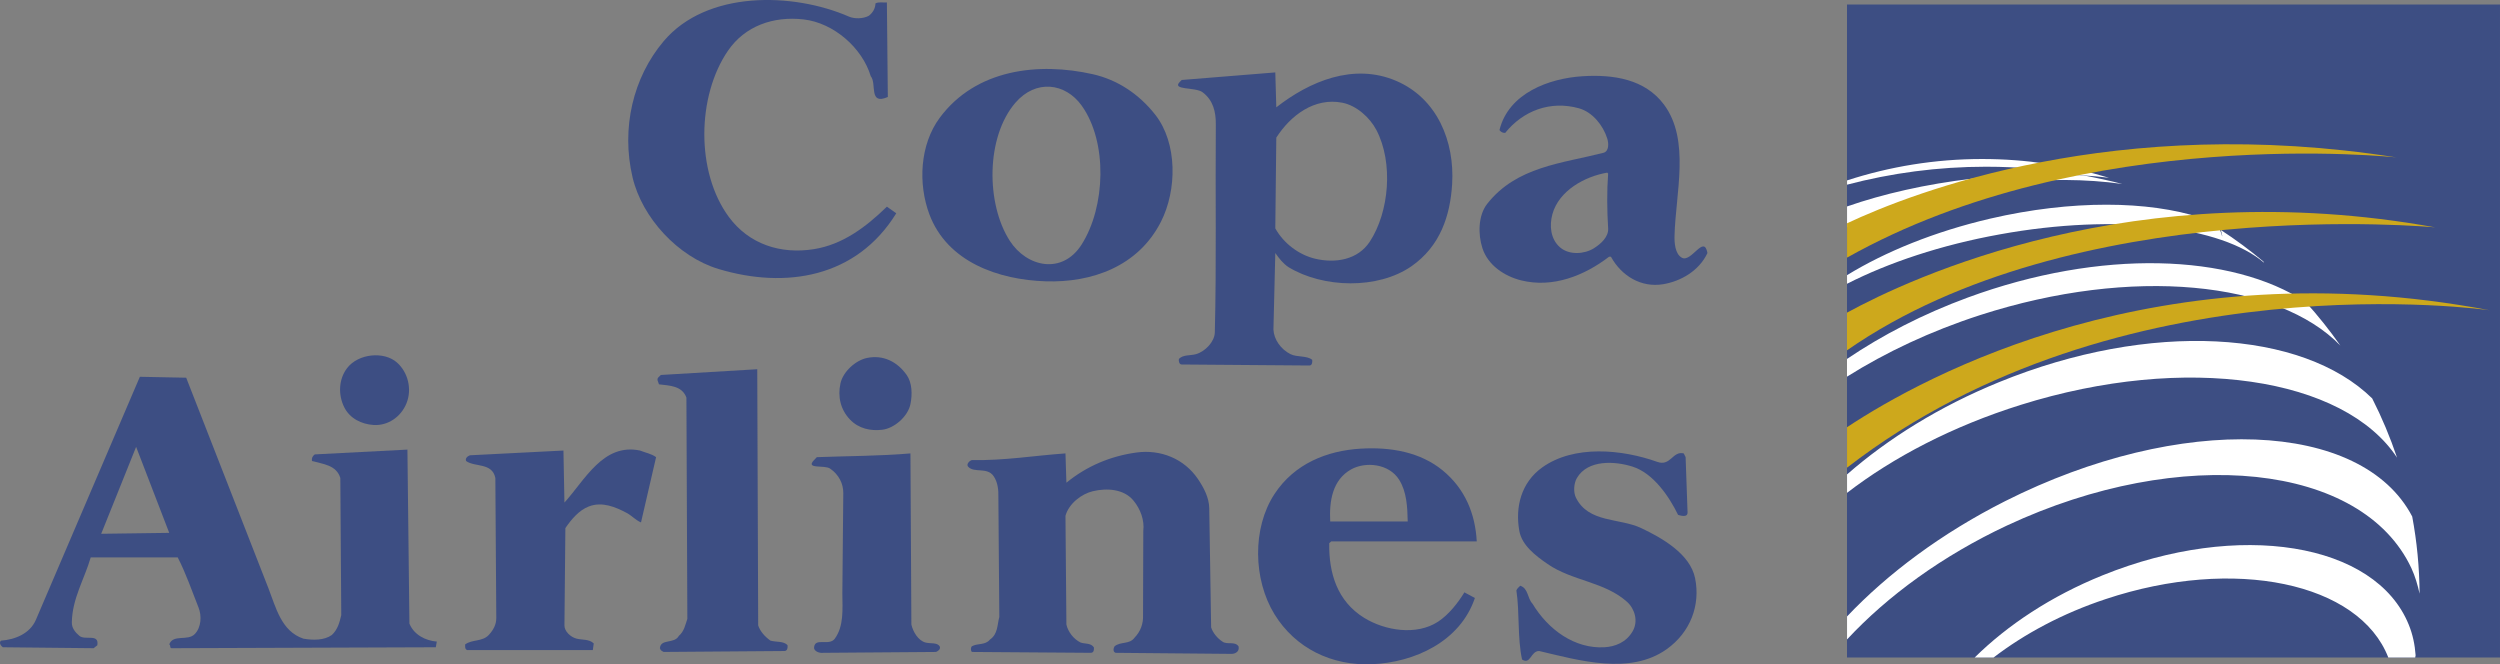 <svg id="svg24893" xmlns:rdf="http://www.w3.org/1999/02/22-rdf-syntax-ns#" xmlns="http://www.w3.org/2000/svg" xml:space="preserve" overflow="visible" height="95.92" viewBox="0 0 360.962 95.92" width="360.96" version="1.1" enable-background="new 0 0 595.275 841.89" xmlns:cc="http://creativecommons.org/ns#" xmlns:dc="http://purl.org/dc/elements/1.1/"><rect x="0" y="0" width="360.962" height="95.92" fill="#808080" stroke="none"/>
<path id="path24905" fill="#3d4e83" d="m360.96,94.934h-94.281v-94.283h94.281v94.283z"/>
<path id="path24913" fill="#FFF" d="m300.78,25.321c1.284,0.084,2.525,0.195,3.726,0.348-5.804-1.758-11.95-2.711-18.32-2.711-6.807,0-13.352,1.096-19.5,3.09v0.616c6.359-1.671,13.09-2.592,20.058-2.592,4.805-0.001,9.502,0.438,14.036,1.249z"/>
<path id="path24917" fill="#FFF" d="m306.43,26.564c-1.851-0.482-3.742-0.895-5.651-1.243-4.848-0.32-10.288-0.192-16.004,0.474-6.731,0.785-12.915,2.214-18.091,4.013v3.031c5.371-2.923,13.176-5.287,22.035-6.318,6.503-0.759,12.592-0.683,17.711,0.043z"/>
<path id="path24921" fill="#FFF" d="m326.91,37.948c-0.032-0.075-0.084-0.134-0.126-0.203-1.952-1.637-4.004-3.157-6.148-4.551,0.102,0.279,0.177,0.558,0.218,0.854,0,0.033-0.006,0.067-0.006,0.093-0.087-0.363-0.212-0.711-0.372-1.057-0.887-0.573-1.784-1.123-2.694-1.646-7.567-2.45-18.616-2.612-30.447,0.134-8,1.866-15.111,4.764-20.651,8.158v1.243c5.987-3.049,13.581-5.609,22.069-7.137,16.898-3.067,32.025-1.174,38.157,4.112z"/>
<path id="path24925" fill="#FFF" d="m337.92,49.9c-1.546-2.206-3.226-4.315-5.033-6.309-10.668-6.978-29.562-7.687-48.759-0.634-6.478,2.381-12.348,5.421-17.449,8.867v2.56c5.591-3.514,12.078-6.58,19.23-8.893,21.962-7.087,43-4.89,52.011,4.409z"/>
<path id="path24929" fill="#FFF" d="m346.1,66.082c-0.997-2.956-2.195-5.812-3.59-8.556-10.075-9.881-32.025-11.284-53.902-2.339-8.556,3.488-15.987,8.125-21.924,13.311v2.662c6.705-5.161,15.278-9.628,25.05-12.694,23.918-7.502,46.749-3.962,54.366,7.616z"/>
<path id="path24933" fill="#FFF" d="m289.79,75.87c25.152-11.747,51.284-8.995,58.379,6.167,0.549,1.183,0.903,2.424,1.183,3.682-0.026-3.801-0.39-7.524-1.064-11.139-7.279-13.946-33.496-14.958-58.759-2.231-9.189,4.638-16.966,10.456-22.845,16.657v3.319c5.869-6.302,13.757-12.07,23.106-16.455z"/>
<path id="path24937" fill="#FFF" d="m347.79,90.203c-4.805-11.883-24.586-15.075-44.188-7.144-7.442,3.005-13.749,7.196-18.489,11.875h2.729c4.458-3.412,9.948-6.37,16.199-8.439,18.581-6.182,36.597-2.372,40.793,8.439h3.886c0.017-0.11,0.043-0.212,0.058-0.322-0.108-1.511-0.412-2.997-0.988-4.409z"/>
<path id="path24941" fill="#cda81c" d="m346,22.728c-40.422-6.385-69.739,5.01-79.315,9.511v4.958c34.434-19.374,79.315-14.469,79.315-14.469z"/>
<path id="path24945" fill="#cda81c" d="m351.61,32.83c-43.471-7.879-75.795,7.314-84.932,12.313v5.44c32.711-22.778,84.932-17.753,84.932-17.753z"/>
<path id="path24949" fill="#cda81c" d="m359.47,44.798c-47.712-9.053-81.511,9.418-92.787,16.884v5.844c39.408-30.49,92.787-22.728,92.787-22.728z"/>
<path id="path24953" fill="#3d4e83" d="m122.58,2.4c0.818,0.356,2.086,0.312,2.872-0.127,0.608-0.474,0.929-1.081,0.955-1.782,0.456-0.253,1.09-0.093,1.647-0.134l0.135,13.647c-2.821,1.232-1.563-1.95-2.466-2.999-1.225-4.104-5.362-7.709-9.696-8.201-4.366-0.496-8.458,0.938-10.912,4.51-4.488,6.529-4.677,17.533,0.135,24.03,2.882,3.892,7.422,5.41,12.289,4.627,4.06-0.653,7.398-3.092,10.515-6.132,0.439,0.305,0.895,0.642,1.352,0.956-5.738,9.308-15.964,10.957-25.65,8.048-5.886-1.768-11.054-7.417-12.424-13.235-1.67-7.094,0.07-14.43,4.493-19.663,6.201-7.335,18.621-7.083,26.755-3.545z"/>
<path id="path24957" fill="#3d4e83" d="m166.82,16.588c-2.395-3.065-5.556-5.087-9.021-5.87-7.828-1.769-16.898-0.757-22.12,6.294-2.877,3.885-3.131,9.542-1.495,13.918,2.603,6.959,10.073,9.472,16.791,9.688,6.661,0.214,13.358-2.131,16.647-8.599,2.337-4.596,2.386-11.351-0.802-15.431zm-10.65,18.718c-2.787,4.385-7.916,3.286-10.38-0.549-3.431-5.339-3.456-14.965,0.819-19.924,2.948-3.419,7.207-2.872,9.561,0.404,3.778,5.258,3.461,14.623,0,20.069z"/>
<path id="path24961" fill="#3d4e83" d="m201.6,11.682c-6.175-2.654-12.567,0.093-17.322,3.816l-0.144-5.042-13.513,1.09-0.271,0.271c-1.239,1.239,2.248,0.723,3.286,1.504,1.539,1.16,1.923,2.837,1.909,4.645-0.079,9.814,0.103,20.024-0.144,30.035-0.033,1.324-1.375,2.751-2.72,3.133-0.826,0.234-1.824,0.041-2.466,0.683-0.068,0.355,0.061,0.809,0.405,0.811l18.429,0.145c0.4,0.002,0.456-0.465,0.414-0.82-0.777-0.642-2.18-0.344-3.133-0.819-1.386-0.69-2.401-2.114-2.466-3.557l0.27-11.047c0.507,0.735,1.14,1.546,1.909,2.043,4.983,3.034,12.9,3.242,17.754-0.134,4.141-2.881,5.596-7.293,5.87-11.875,0.368-6.136-2.138-12.334-8.067-14.882zm-3.817,23.2c-1.72,2.624-4.941,3.177-7.914,2.467-2.264-0.541-4.501-2.153-5.735-4.376l0.144-13.098c2.061-3.226,5.532-5.841,9.544-5.042,2.018,0.401,3.951,2.104,4.916,3.952,2.464,4.721,1.843,11.828-0.955,16.097z"/>
<path id="path24965" fill="#3d4e83" d="m242.84,37.213c-0.995-0.536-1.089-2.178-1.065-3.15,0.146-6.118,2.31-13.832-1.527-18.969-2.742-3.671-7.288-4.364-11.738-4.088-4.849,0.3-10.703,2.441-12.011,7.779,0.218,0.288,0.489,0.422,0.828,0.404,2.575-3.2,6.509-4.704,10.642-3.554,1.973,0.548,3.502,2.477,4.095,4.374,0.218,0.697,0.268,1.842-0.558,2.054-5.981,1.537-12.554,1.984-16.781,7.373-1.306,1.665-1.341,4.388-0.686,6.402,0.807,2.479,3.187,4.044,5.591,4.644,4.573,1.141,9.123-0.683,12.694-3.412h0.27c1.538,2.796,4.379,4.484,7.518,3.97,2.537-0.416,5.211-1.918,6.417-4.51-0.504-2.746-2.317,1.423-3.689,0.683zm-10.648-4.24c0.078,1.25-1.07,2.248-2.045,2.865-1.347,0.853-3.56,1.04-4.906-0.128-1.382-1.198-1.545-3.147-1.099-4.78,0.931-3.4,4.679-5.456,7.922-6.004l0.127,0.134c-0.194,2.56-0.157,5.37,0.001,7.913z"/>
<path id="path24969" fill="#3d4e83" d="m57.332,52.356c1.579,1.417,2.184,3.826,1.359,5.871-0.797,1.977-2.696,3.273-4.771,3.133-1.666-0.113-3.405-0.898-4.231-2.584-0.88-1.793-0.793-4.009,0.405-5.6,1.613-2.141,5.363-2.501,7.238-0.82z"/>
<path id="path24973" fill="#3d4e83" d="m130.91,54.141c0.8,1.137,0.831,2.832,0.541,4.223-0.369,1.768-2.324,3.489-4.096,3.69-1.632,0.186-3.369-0.146-4.646-1.496-1.35-1.428-1.78-3.295-1.36-5.202,0.374-1.699,2.181-3.33,3.826-3.673,2.349-0.492,4.39,0.546,5.735,2.458z"/>
<path id="path24977" fill="#3d4e83" d="m109.47,90.305c0.287,0.863,0.997,1.656,1.782,2.197,0.819,0.227,1.934,0.041,2.458,0.666,0.042,0.354-0.017,0.787-0.414,0.828l-17.475,0.136c-0.295-0.168-0.431-0.186-0.541-0.54,0.102-1.412,2.078-0.575,2.737-1.784,0.777-0.666,0.929-1.587,1.225-2.456l-0.135-31.944c-0.633-1.738-2.466-1.723-3.961-1.916-0.093-0.389-0.439-0.735,0-1.09l0.27-0.262c4.646-0.27,9.291-0.558,13.919-0.828l0.135,36.993z"/>
<path id="path24981" fill="#3d4e83" d="m59.114,90.034-0.288-25.118-13.378,0.692c-0.313,0.238-0.481,0.532-0.405,0.956,1.537,0.431,3.531,0.564,4.096,2.448l0.135,19.799c-0.245,1.038-0.498,2.069-1.36,2.872-1.106,0.793-2.736,0.768-4.096,0.532-3.201-1.055-3.99-4.537-5.042-7.23l-11.892-30.449-6.689-0.134-15.009,35.083c-0.857,2.003-2.998,2.863-5.051,3.016-0.304,0.303-0.042,0.709,0.271,0.954l13.117,0.136,0.532-0.424c0.287-1.756-1.759-0.658-2.593-1.36-0.619-0.521-1.099-1.146-1.089-1.907,0.042-3.453,1.816-6.286,2.728-9.418h12.559c1.199,2.322,2.038,4.804,3.007,7.239,0.466,1.172,0.411,2.837-0.541,3.825-1.033,1.072-3.125-0.033-3.691,1.496,0.27,0.125,0,0.59,0.405,0.549l38.083-0.136,0.144-0.82c-1.631-0.134-3.312-0.988-3.953-2.601zm-44.502-12.964,5.042-12.551,4.78,12.417-9.822,0.134z"/>
<path id="path24985" fill="#3d4e83" d="m94.73,66.006-2.179,9.425c-0.743-0.311-1.347-0.986-2.043-1.36-1.618-0.868-3.56-1.681-5.473-0.954-1.422,0.54-2.525,1.849-3.404,3.133l-0.135,14.054c-0.008,0.844,0.886,1.692,1.765,1.909,0.827,0.204,1.816,0.041,2.466,0.692l-0.135,0.956h-18.159c-0.337-0.177-0.27-0.517-0.27-0.819,1.005-0.744,2.485-0.37,3.403-1.36,0.669-0.722,1.096-1.503,1.09-2.467l-0.135-20.203c-0.456-2.255-2.973-1.535-4.223-2.448-0.177-0.439,0.271-0.718,0.549-0.828l13.505-0.686,0.144,7.509c2.965-3.252,5.591-8.623,10.921-7.509,0.776,0.323,1.629,0.448,2.313,0.956z"/>
<path id="path24989" fill="#3d4e83" d="m239.29,66.689c1.924,0.688,2.203-1.622,3.816-1.224l0.271,0.541,0.279,7.914c0.076,0.854-0.979,0.541-1.367,0.421-1.31-2.694-3.593-6.013-6.547-6.958-2.562-0.819-6.475-1.052-8.056,1.628-0.456,0.772-0.543,2.053-0.136,2.865,1.831,3.655,6.273,2.886,9.418,4.374,2.978,1.409,7.06,3.713,7.777,7.23,0.796,3.905-0.677,7.804-4.086,10.244-5.3,3.793-12.72,1.613-18.431,0.271-1.232,0-1.232,2.043-2.465,1.226-0.685-3.144-0.331-6.733-0.819-9.967,0.093-0.271,0.337-0.474,0.556-0.683,1.183,0.38,1.005,1.799,1.775,2.601,2.272,3.775,6.11,6.517,10.363,6.283,1.558-0.086,3.173-0.7,4.104-2.331,0.833-1.461,0.281-3.234-0.819-4.223-3.256-2.923-7.895-3-11.468-5.463-1.756-1.21-3.714-2.697-4.088-4.781-0.623-3.465,0.289-6.989,3.269-9.14,4.627-3.339,11.612-2.63,16.654-0.828z"/>
<path id="path24993" fill="#3d4e83" d="m172.96,69.157c0.85,1.253,1.614,2.694,1.638,4.231l0.271,17.195c0.253,0.793,0.887,1.563,1.63,2.052,0.659,0.5,1.774-0.093,2.323,0.677,0.177,0.692-0.372,1.073-0.955,1.099l-16.791-0.153c-0.439-0.151-0.304-0.709-0.144-0.945,0.845-0.709,2.154-0.238,2.872-1.234,0.87-0.895,1.286-2.019,1.233-3.267l0.038-12.153c0.188-1.568-0.42-3.166-1.406-4.368-1.396-1.702-3.839-1.844-5.87-1.369-1.618,0.379-3.471,1.775-3.961,3.557l0.135,15.693c0.228,1.046,1.039,2.11,2.053,2.601,0.642,0.227,1.444,0.032,1.909,0.683,0.051,0.346,0,0.77-0.405,0.802l-17.205-0.125c-0.186-0.221-0.186-0.61,0-0.82,0.811-0.465,1.942-0.127,2.602-0.964,1.165-0.794,1.047-2.11,1.359-3.267l-0.135-17.341c0.025-0.936-0.069-2.103-0.693-2.999-0.939-1.35-2.792-0.395-3.674-1.358-0.301-0.328,0.161-0.854,0.541-0.956,4.688,0.093,9.02-0.651,13.513-0.962l0.135,4.231c2.965-2.432,6.438-3.858,10.11-4.359,3.515-0.479,6.897,0.901,8.877,3.819z"/>
<path id="path24997" fill="#3d4e83" d="m131.59,90.171c0.228,1.046,0.993,2.326,2.043,2.601,0.723,0.189,1.656-0.043,2.044,0.541,0.186,0.421-0.253,0.709-0.532,0.819l-16.25,0.125c-0.566,0.076-1.267-0.186-1.36-0.666,0.025-1.673,2.171-0.235,2.998-1.377,1.317-1.818,1.111-4.197,1.09-6.538l0.135-14.476c0.013-1.37-0.647-2.68-1.909-3.546-0.816-0.561-3.624,0.137-2.314-1.226l0.405-0.422c4.51-0.168,9.096-0.16,13.514-0.541l0.136,24.706z"/>
<path id="path25001" fill="#3d4e83" d="m207.63,89.764c-3.102,2.033-7.64,1.303-10.65-0.549-3.907-2.405-5.126-6.46-5.059-10.785l0.287-0.262h21.013c-0.218-4.004-1.691-7.596-4.915-10.244-3.22-2.646-7.5-3.413-11.875-3.144-4.823,0.297-9.53,2.144-12.424,6.564-3.221,4.919-3.066,12.328,0,17.33,3.032,4.946,8.295,7.468,14.07,7.23,6.15-0.253,12.754-3.269,14.874-9.561l-1.512-0.819c-0.886,1.453-2.224,3.201-3.809,4.24zm-12.559-21.985c2.058-1.156,5.482-0.871,6.958,1.511,1.075,1.733,1.174,3.853,1.226,6.006h-11.191c-0.161-2.989,0.344-6.02,3.007-7.517z"/>
</svg>
